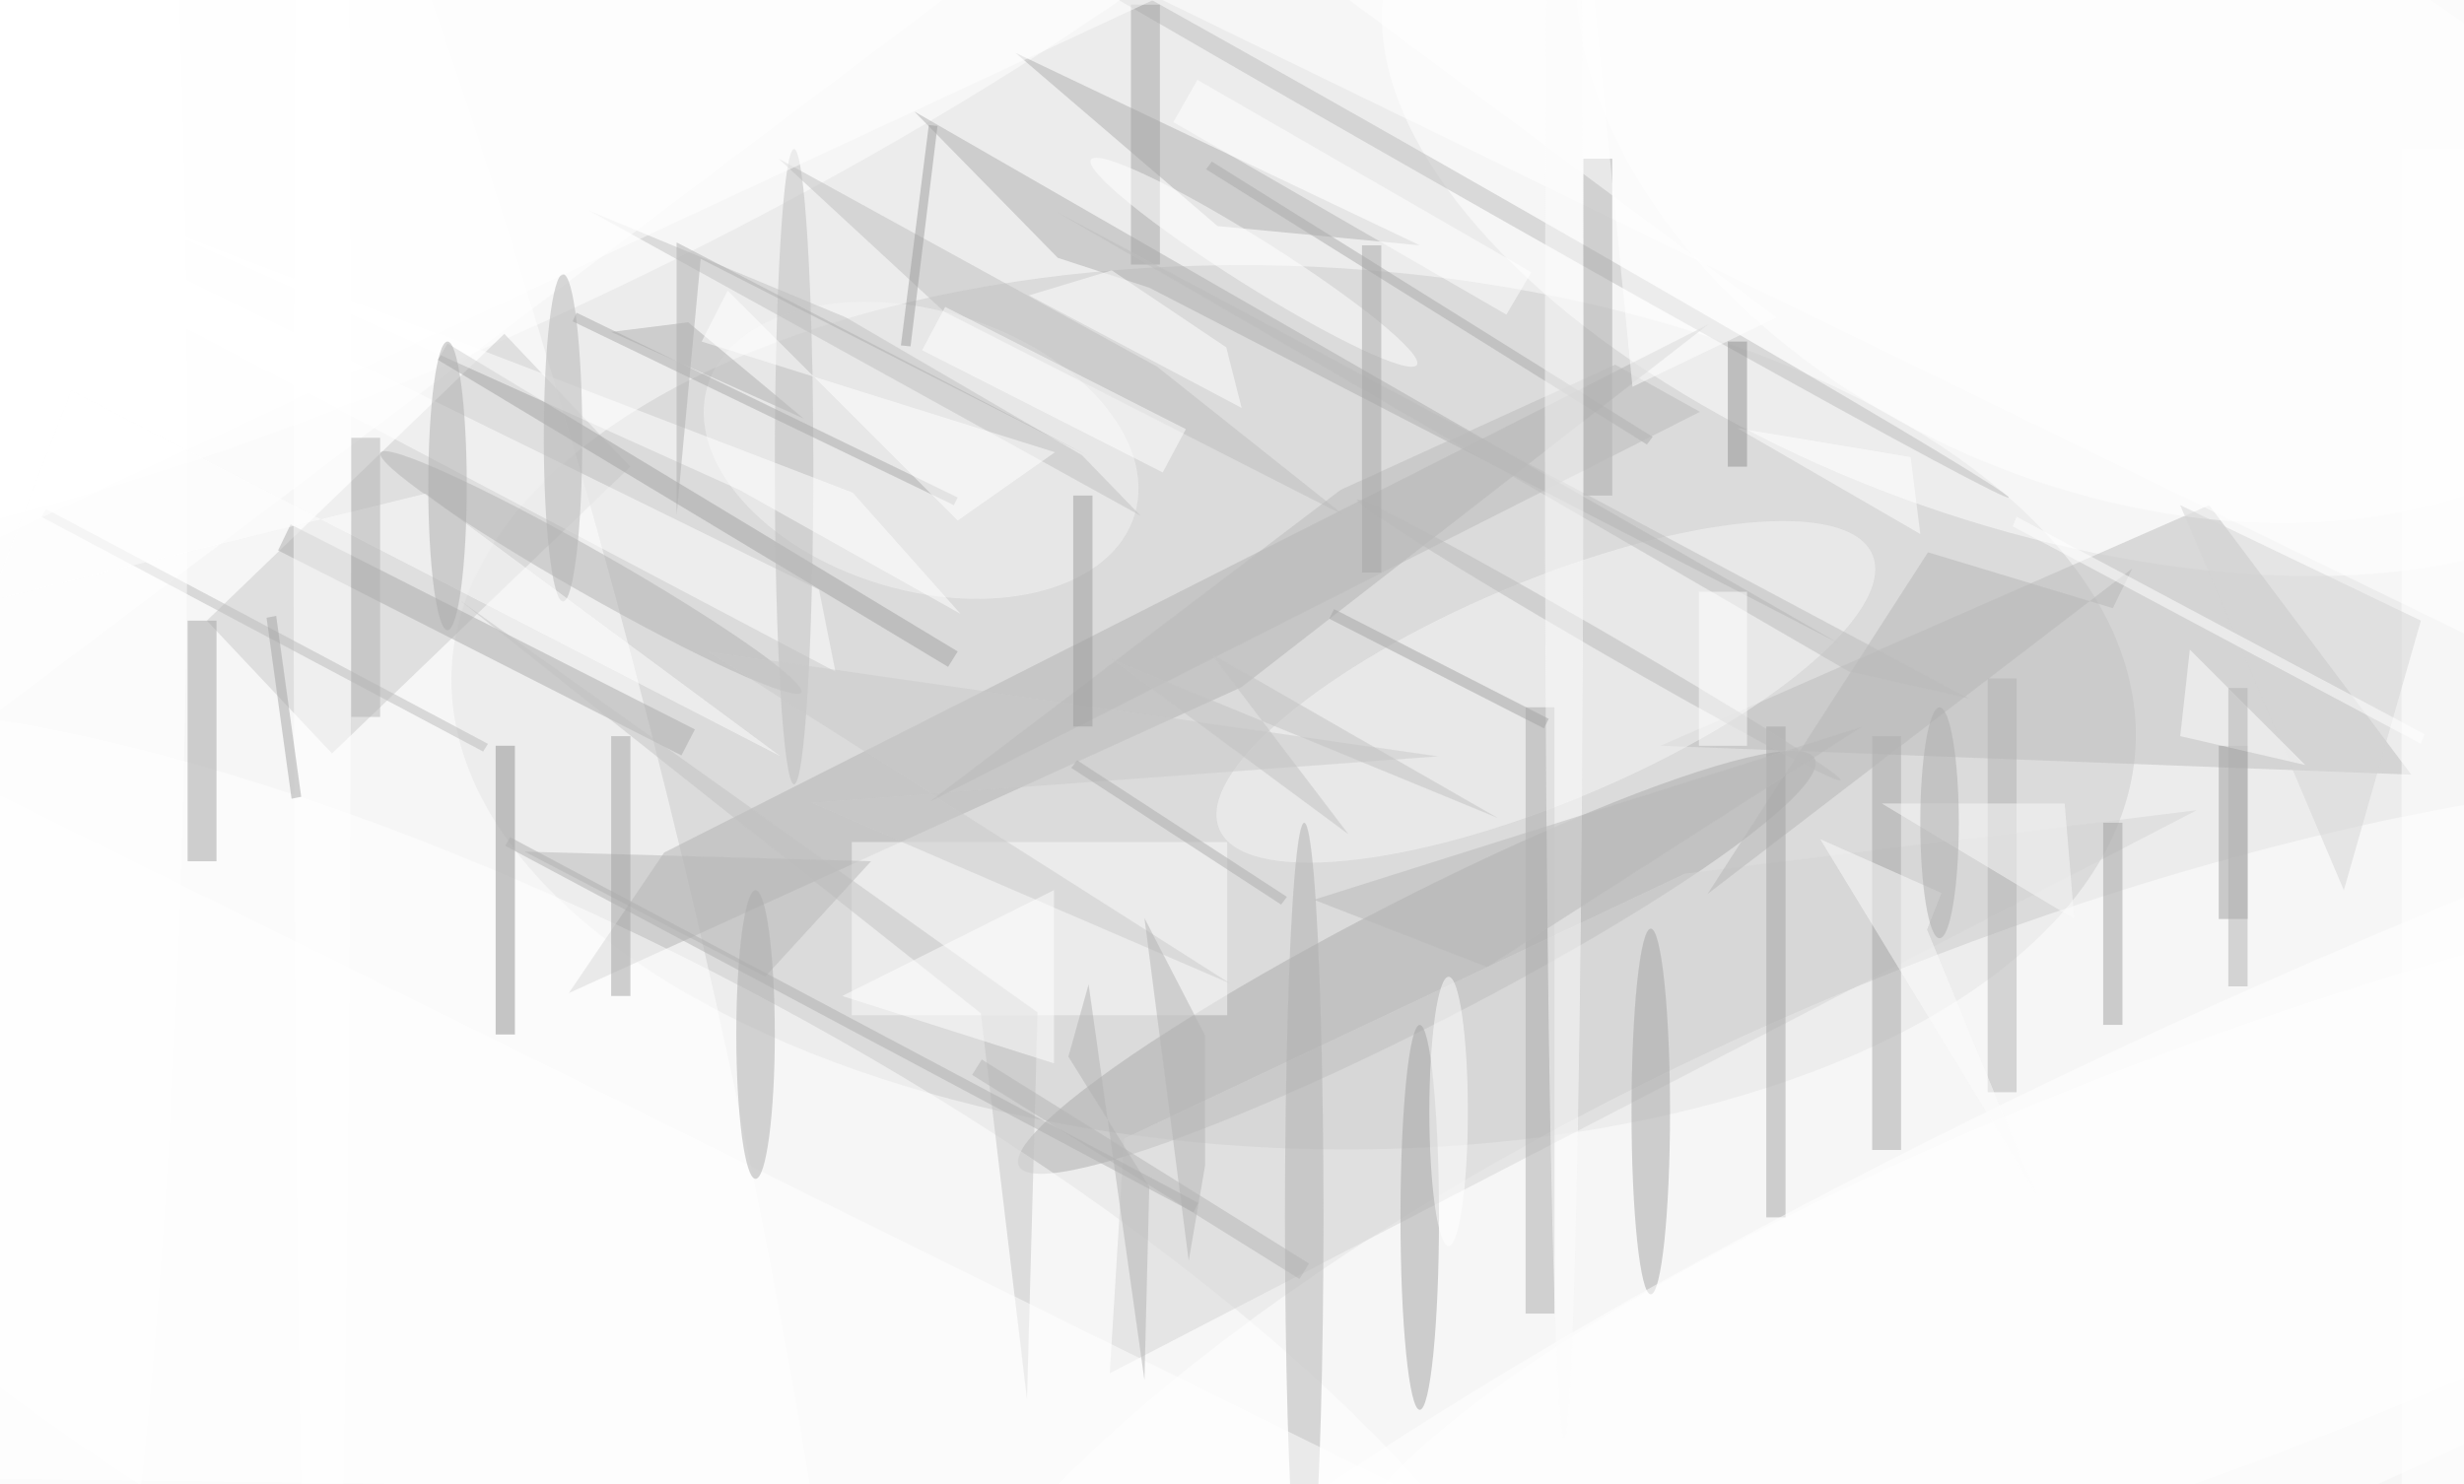 <svg xmlns="http://www.w3.org/2000/svg" viewBox="0 0 1200 723"><defs/><filter id="a"><feGaussianBlur stdDeviation="12"/></filter><rect width="100%" height="100%" fill="#626262"/><g filter="url(#a)"><g fill-opacity=".5" transform="translate(2.3 2.3) scale(4.688)"><circle cx="72" cy="108" r="214" fill="#fff"/><circle cx="163" cy="70" r="195" fill="#fff"/><circle cx="150" cy="40" r="199" fill="#fff"/><circle r="1" fill="#cbcbcb" transform="matrix(2.06 -45.772 87.465 3.936 133.9 73)"/><circle r="1" fill="#fff" transform="rotate(-104.8 37.4 36.6) scale(233.246 55.445)"/><circle r="1" fill="#fff" transform="rotate(-70.7 118.5 -139.4) scale(35.493 70.797)"/><circle r="1" fill="#fff" transform="matrix(-118.073 48.534 -17.74 -43.157 210.6 145)"/><circle r="1" fill="#aaa" transform="matrix(-41.332 21.181 -2.998 -5.851 146.7 99.5)"/><circle r="1" fill="#fff" transform="matrix(105.113 -51.094 13.708 28.201 52.4 0)"/><path fill="#c8c8c8" d="M51.9 34.2L65 48 34 77.8 21 64z"/><path fill="#b3b3b3" d="M68.5 88.1L177 33.2l-48.5 37.7-69.9 31.8z"/><circle r="1" fill="#fff" transform="matrix(-101.558 -53.345 17.755 -33.801 59.1 136)"/><path fill="#bcbcbc" d="M229 52l21 28-78-3z"/><circle r="1" fill="#fff" transform="matrix(56.382 23.354 -16.255 39.243 221.8 8.2)"/><circle r="1" fill="#f7f7f7" transform="matrix(4.443 10.573 -33.926 14.255 160.1 71.4)"/><circle r="1" fill="#fff" transform="matrix(90.112 -34.41 7.681 20.113 229 130.2)"/><path fill="#afafaf" d="M109.4 26.3l9.5 3.1 71.7 37-96.1-55.3z"/><path fill="#fcfcfc" d="M88 87h39v18H88z"/><circle r="1" fill="#f5f5f5" transform="matrix(4.181 -13.921 22.194 6.665 95.2 46.3)"/><path fill="#d4d4d4" d="M174.5 90.3l53.2-6.6-112.9 58.5 1.5-24.4z"/><path fill="#afafaf" d="M126 23L105 5l42 20z"/><path fill="#aaa" d="M28.4 56.7l1.3-2.7 42 21.3-1.4 2.7z"/><ellipse cx="147" cy="126" fill="#a3a3a3" rx="2" ry="20"/><path fill="#fff" d="M271-6l-8 75L111-5z"/><circle r="1" fill="#b3b3b3" transform="matrix(-21.863 -12.459 1.122 -1.969 60.9 59)"/><path fill="#a7a7a7" d="M194 76h3v43h-3z"/><path fill="#ababab" d="M158 73h3v63h-3z"/><path fill="#919191" d="M51 77h2v30h-2z"/><circle r="1" fill="#bdbdbd" transform="matrix(.495 -.869 59.194 33.713 149 17.5)"/><ellipse cx="135" cy="126" fill="#b0b0b0" rx="2" ry="41"/><path fill="#fff" d="M84.6 60.8l1.7 8.5L9 28.5-4.8 16.9z"/><path fill="silver" d="M60.7 21.4L118 53.1l-6.1-6.3-24.5-14.3z"/><path fill="#a2a2a2" d="M19 64h3v25h-3z"/><path fill="#bebebe" d="M139.2 53.1l-19.5-15.5L80.4 16l17.2 15.9z"/><path fill="#fff" d="M-16-15V85L118-16z"/><path fill="#a9a9a9" d="M164 16h3v35h-3z"/><ellipse cx="171" cy="115" fill="#a5a5a5" rx="2" ry="19"/><path fill="#b2b2b2" d="M206 70h3v43h-3z"/><path fill="#c2c2c2" d="M107.3 104.7l-60-42.8 54.1 42.9 4.8 40.1z"/><path fill="#b6b6b6" d="M221 58.6l-2 4.1-19.2-5.8-22.9 35.5z"/><path fill="#fff" d="M147 155l-163-2 3-77zM115 27.6l11.9 8 1.6 6.3-22.1-11.7z"/><path fill="#a3a3a3" d="M117 0h3v27h-3z"/><path fill="#a2a2a2" d="M45 36.9l1-1.7 53 32-1 1.6z"/><path fill="#b9b9b9" d="M90 89l-11 12-25-13z"/><ellipse cx="78" cy="107" fill="#adadad" rx="2" ry="15"/><path fill="#9c9c9c" d="M230 77h3v18h-3z"/><path fill="#aeaeae" d="M83 43L71 33l-8 1z"/><path fill="#a5a5a5" d="M183 75h2v51h-2z"/><ellipse cx="82" cy="48" fill="#bdbdbd" rx="2" ry="33"/><path fill="#cacaca" d="M148.9 78.1l-65.2 4.8 43.6 18.8L73 67.2z"/><ellipse cx="33" cy="48" fill="#fff" rx="3" ry="153"/><path fill="#bababa" d="M49.7 77.6L3.8 53.2l.5-.8 45.9 24.4z"/><ellipse cx="2" cy="47" fill="#fff" rx="17" ry="153"/><circle r="1" fill="#fff" transform="rotate(122.2 57.5 49.2) scale(2.428 20.01)"/><path fill="#aaa" d="M125.4 16.3l45.8 28.6-.6.8-45.8-28.6z"/><path fill="#fff" d="M99.3 63.3l-23-12.9-63.2-28.5 75 28.8zM249 15h7v139h-7z"/><circle r="1" fill="#fff" transform="matrix(132.702 -60.794 10.913 23.821 235.9 129.8)"/><path fill="#d4d4d4" d="M251 64l-8 28-17-40z"/><path fill="#a0a0a0" d="M218 85h2v21h-2z"/><path fill="#fff" d="M109 110V92l-22 11z"/><path fill="#b3b3b3" d="M112.6 101.8l5.8 41.1.5-20.1-8.4-13.5z"/><path fill="#bbb" d="M96.1 82.8l42.7-32.4 28.5-13 8.8 4.9z"/><path fill="#a5a5a5" d="M27.2 63.7l1-.2 2.6 18.8-1 .2z"/><ellipse cx="58" cy="45" fill="#b2b2b2" rx="2" ry="17"/><path fill="#fff" d="M199 55l-19-11 18 3zm9.6-.8l.4-1 42.4 22.6-.4 1z"/><path fill="#fbfbfb" d="M195 83h19l1 12z"/><path fill="#9c9c9c" d="M96 12.5l.9.1-2.8 22.9-1-.1z"/><path fill="#fff" d="M156 32.2l-34.6-20 2.5-4.4 34.7 20z"/><path fill="#fff" d="M118.9-15.9l44.7-.1 5.5 55.7 15-7.2z"/><path fill="#a8a8a8" d="M98.6 52L59 32.9l.4-.9L99 51.2z"/><path fill="#919191" d="M179 35h2v13h-2z"/><circle r="1" fill="#bababa" transform="matrix(.502 -.865 25.128 14.58 165.6 66)"/><path fill="#9d9d9d" d="M111 51h2v24h-2z"/><path fill="#fff" d="M239 79l-13-3 1-9z"/><path fill="#a2a2a2" d="M63 76h2v27h-2z"/><path fill="#b4b4b4" d="M100.5 111.2l1-1.6 34 21.2-1 1.6z"/><path fill="#bdbdbd" d="M109.4 21.6l94.7 50.5-12.5-2.8-15.5-9z"/><path fill="#fff" d="M176 61h5v16h-5z"/><ellipse cx="150" cy="115" fill="#fff" rx="2" ry="14"/><ellipse cx="162" cy="42" fill="#fdfdfd" rx="2" ry="107"/><path fill="#c2c2c2" d="M139.6 86.2L115 68l40.1 16.5-29.8-17.1z"/><path fill="#b1b1b1" d="M231 71h2v31h-2z"/><path fill="#b8b8b8" d="M136 93l18 7 39-25z"/><path fill="#fefefe" d="M-1.5 61.9l45.2-11.1 36.9 27.3-73.7-38z"/><path fill="#a5a5a5" d="M160.4 74.2l-.5 1-22.3-11.4.5-1z"/><path fill="#b3b3b3" d="M36 45h3v29h-3z"/><path fill="#fdfdfd" d="M199.7 96.1l11.3 27.4-22.4-36.8 12.6 5.6z"/><path fill="#b4b4b4" d="M124.7 107.1l-6.3-12.2 4.6 35.6 1.7-9.9z"/><path fill="#fff" d="M97.7 31.4l25 12.7-2.4 4.5-25-12.7zM-11-3l9 59L129-5z"/><ellipse cx="46" cy="50" fill="#adadad" rx="2" ry="15"/><path fill="#aeaeae" d="M69.8 53V24.7l43 22.3-40.5-20.6z"/><path fill="#a7a7a7" d="M141 25h2v34h-2z"/><path fill="#fff" d="M109.1 46.5L99 53.6 75.1 29.7 72.4 35z"/><path fill="#aeaeae" d="M52 87.4l.5-.9 71.5 38-.5 1z"/><ellipse cx="201" cy="85" fill="#adadad" rx="2" ry="12"/><path fill="#acacac" d="M111.4 78.5l21.8 14.2-.6.8-21.8-14.2z"/></g></g></svg>